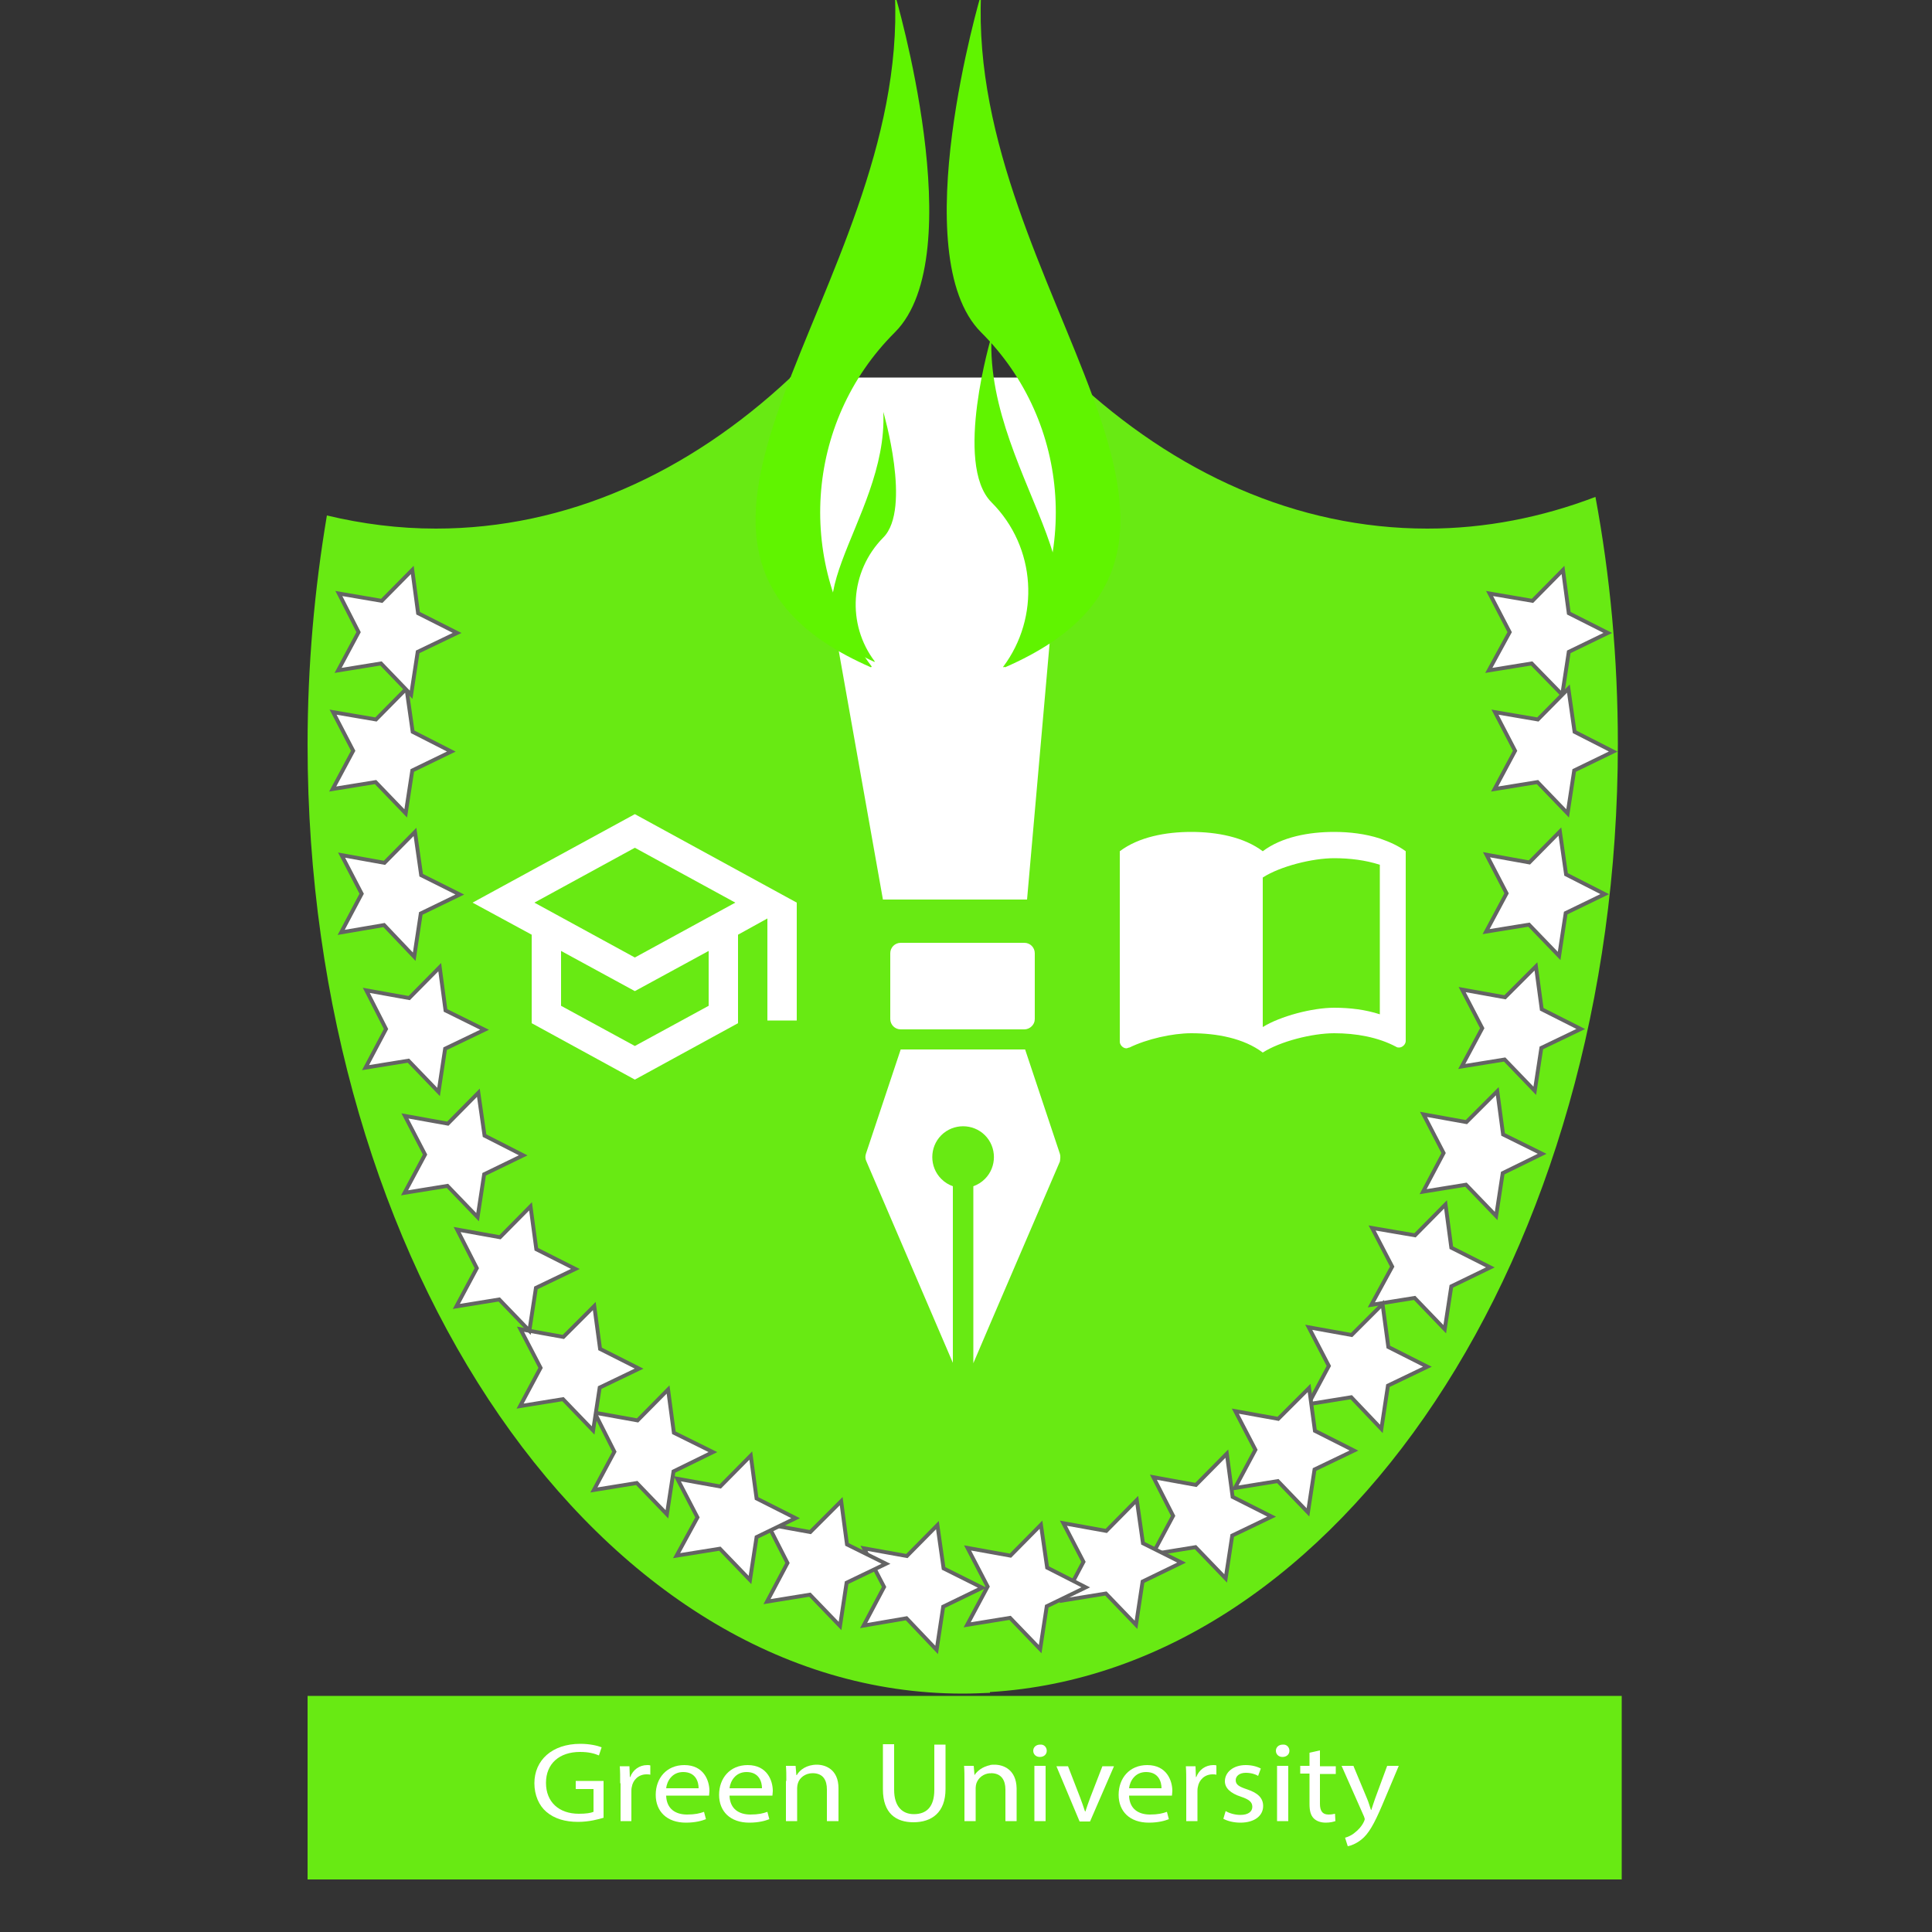 <?xml version="1.0" encoding="utf-8"?>
<!-- Generator: Adobe Illustrator 19.2.0, SVG Export Plug-In . SVG Version: 6.00 Build 0)  -->
<svg version="1.1" id="Layer_1" xmlns="http://www.w3.org/2000/svg" xmlns:xlink="http://www.w3.org/1999/xlink" x="0px" y="0px"
	 viewBox="0 0 500 500" style="enable-background:new 0 0 500 500;" xml:space="preserve">
<rect x="0" y="0" width="500" height="500" fill="#333333" stroke="none"/>
<style type="text/css">
	.st0{fill:#68EA13;}
	.st1{fill:#FFFFFF;}
	.st2{fill:#60F400;}
	.st3{fill:#FFFFFF;stroke:#646464;stroke-miterlimit:10;}
</style>
<g>
	<g>
		<path class="st0" d="M418.7,192.6c0-22.2-2-43.6-5.8-64c-13.9,5.3-28.5,8.2-43.5,8.2c-33.8,0-65.3-14.3-91.7-39h-73.2
			c-26.4,24.7-57.9,39-91.7,39c-9.6,0-19-1.2-28.2-3.4c-3.2,19-5,38.8-5,59.3c0,135.6,75.9,245.6,169.5,245.6c2.4,0,4.7-0.1,7.1-0.2
			V305.6v132.3C346.6,432.5,418.7,324.7,418.7,192.6z"/>
	</g>
	<path class="st1" d="M164.3,210.7l-42,22.9l15.3,8.3v22.9l26.7,14.6l26.7-14.6v-22.9l7.6-4.2v26.4h7.6v-30.5L164.3,210.7z
		 M190.3,233.6l-26,14.2l-26-14.2l26-14.2L190.3,233.6z M183.4,260.3l-19.1,10.4l-19.1-10.4v-14.2l19.1,10.4l19.1-10.4V260.3z"/>
	<path class="st1" d="M357.1,217c-3.7-1.2-7.8-1.7-11.8-1.7c-6.6,0-13.6,1.3-18.5,5c-4.9-3.7-11.9-5-18.5-5s-13.6,1.3-18.5,5v49.3
		c0,0.8,0.8,1.7,1.7,1.7c0.3,0,0.5-0.2,0.8-0.2c4.5-2.2,11.1-3.7,16-3.7c6.6,0,13.6,1.3,18.5,5c4.5-2.9,12.8-5,18.5-5
		c5.6,0,11.3,1,16,3.5c0.3,0.2,0.5,0.2,0.8,0.2c0.8,0,1.7-0.8,1.7-1.7v-49.1C361.9,218.9,359.7,217.9,357.1,217z M357.1,262.5
		c-3.7-1.2-7.7-1.7-11.8-1.7c-5.7,0-14,2.2-18.5,5v-38.7c4.5-2.9,12.8-5,18.5-5c4,0,8.1,0.5,11.8,1.7V262.5z"/>
	<g>
		<g>
			<g>
				<path class="st1" d="M265.1,244h-32c-1.5,0-2.7,1.2-2.7,2.7v17c0,1.5,1.2,2.7,2.7,2.7h32c0.7,0,1.4-0.3,1.9-0.8s0.8-1.1,0.8-1.9
					v-17C267.8,245.2,266.6,244,265.1,244z"/>
			</g>
		</g>
		<g>
			<g>
				<path class="st1" d="M274.3,298.6l-9-27c0,0-0.1,0-0.1,0l-32,0c0,0-0.1,0-0.1,0l-9,27c-0.2,0.6-0.2,1.3,0.1,1.9l22.4,52.2V307
					c-1.1-0.4-2.1-1-3-1.9c-3.1-3.1-3.1-8.2,0-11.3c3.1-3.1,8.2-3.1,11.3,0c3.1,3.1,3.1,8.2,0,11.3c-0.9,0.9-1.9,1.5-3,1.9v45.8
					l4.4-10.3v-36.8v36.8l18-41.9C274.4,299.9,274.5,299.2,274.3,298.6z"/>
			</g>
		</g>
	</g>
	<polygon class="st1" points="204.5,97.7 277.7,97.7 265.8,232.8 228.5,232.8 	"/>
	<g>
		<rect x="79.6" y="438.9" class="st0" width="176.6" height="47.5"/>
		<rect x="256.2" y="438.9" class="st0" width="163.5" height="47.5"/>
		<g>
			<path class="st1" d="M156.3,470.4c-1.3,0.4-3.8,1.1-6.7,1.1c-3.3,0-6.1-0.8-8.2-2.6c-1.9-1.6-3.1-4.3-3.1-7.4
				c0-5.9,4.5-10.2,11.9-10.2c2.5,0,4.5,0.5,5.5,0.9l-0.7,2.1c-1.2-0.5-2.6-0.9-4.9-0.9c-5.3,0-8.8,3-8.8,8c0,5,3.4,8,8.5,8
				c1.9,0,3.1-0.2,3.8-0.5V463H149v-2.1h7.2V470.4z"/>
			<path class="st1" d="M160.5,461.5c0-1.7,0-3.1-0.1-4.4h2.5l0.1,2.8h0.1c0.7-1.9,2.4-3.1,4.4-3.1c0.3,0,0.6,0,0.8,0.1v2.4
				c-0.3-0.1-0.6-0.1-1-0.1c-2,0-3.5,1.4-3.8,3.3c-0.1,0.4-0.1,0.8-0.1,1.2v7.6h-2.8V461.5z"/>
			<path class="st1" d="M172.4,464.7c0.1,3.5,2.5,4.9,5.4,4.9c2.1,0,3.3-0.3,4.4-0.7l0.5,1.9c-1,0.4-2.7,0.9-5.2,0.9
				c-4.9,0-7.8-2.9-7.8-7.2s2.8-7.7,7.4-7.7c5.1,0,6.5,4.1,6.5,6.7c0,0.5-0.1,0.9-0.1,1.2H172.4z M180.8,462.8c0-1.6-0.7-4.2-4-4.2
				c-2.9,0-4.2,2.4-4.4,4.2H180.8z"/>
			<path class="st1" d="M188.8,464.7c0.1,3.5,2.5,4.9,5.4,4.9c2.1,0,3.3-0.3,4.4-0.7l0.5,1.9c-1,0.4-2.7,0.9-5.2,0.9
				c-4.9,0-7.8-2.9-7.8-7.2s2.8-7.7,7.4-7.7c5.1,0,6.5,4.1,6.5,6.7c0,0.5-0.1,0.9-0.1,1.2H188.8z M197.2,462.8c0-1.6-0.7-4.2-4-4.2
				c-2.9,0-4.2,2.4-4.4,4.2H197.2z"/>
			<path class="st1" d="M203.5,460.9c0-1.5,0-2.7-0.1-3.9h2.5l0.2,2.4h0.1c0.8-1.4,2.6-2.7,5.2-2.7c2.2,0,5.6,1.2,5.6,6.1v8.5H214
				v-8.2c0-2.3-0.9-4.2-3.7-4.2c-1.9,0-3.4,1.2-3.8,2.6c-0.1,0.3-0.2,0.8-0.2,1.2v8.6h-2.9V460.9z"/>
			<path class="st1" d="M231.4,451.5v11.7c0,4.4,2.2,6.3,5.1,6.3c3.3,0,5.3-1.9,5.3-6.3v-11.7h2.9V463c0,6.1-3.6,8.6-8.3,8.6
				c-4.5,0-7.9-2.3-7.9-8.5v-11.7H231.4z"/>
			<path class="st1" d="M252.2,459.4L252.2,459.4l-0.2-2.4h-2.5c0.1,1.2,0.1,2.4,0.1,3.9v10.4h2.9v-8.6c0-0.4,0.1-0.9,0.2-1.2
				c0.5-1.4,1.8-2.5,3.6-2.6v-2.1C254.3,457.2,252.9,458.3,252.2,459.4z"/>
			<path class="st1" d="M257.4,456.7c-0.4,0-0.8,0-1.2,0.1v2.1c0.1,0,0.2,0,0.3,0c2.7,0,3.7,1.9,3.7,4.2v8.2h2.9v-8.5
				C263,457.9,259.6,456.7,257.4,456.7z"/>
			<path class="st1" d="M270.9,453.1c0,0.9-0.7,1.6-1.8,1.6c-1,0-1.7-0.7-1.7-1.6c0-0.9,0.7-1.6,1.8-1.6
				C270.2,451.4,270.9,452.2,270.9,453.1z M267.7,471.3v-14.3h2.9v14.3H267.7z"/>
			<path class="st1" d="M276.4,457.1l3.1,8c0.5,1.3,0.9,2.5,1.3,3.7h0.1c0.4-1.2,0.8-2.4,1.3-3.7l3.1-8h3l-6.2,14.3h-2.7l-6-14.3
				H276.4z"/>
			<path class="st1" d="M292.2,464.7c0.1,3.5,2.5,4.9,5.4,4.9c2.1,0,3.3-0.3,4.4-0.7l0.5,1.9c-1,0.4-2.7,0.9-5.2,0.9
				c-4.9,0-7.8-2.9-7.8-7.2s2.8-7.7,7.4-7.7c5.1,0,6.5,4.1,6.5,6.7c0,0.5-0.1,0.9-0.1,1.2H292.2z M300.6,462.8c0-1.6-0.7-4.2-4-4.2
				c-2.9,0-4.2,2.4-4.4,4.2H300.6z"/>
			<path class="st1" d="M307,461.5c0-1.7,0-3.1-0.1-4.4h2.5l0.1,2.8h0.1c0.7-1.9,2.4-3.1,4.4-3.1c0.3,0,0.6,0,0.8,0.1v2.4
				c-0.3-0.1-0.6-0.1-1-0.1c-2,0-3.5,1.4-3.8,3.3c-0.1,0.4-0.1,0.8-0.1,1.2v7.6H307V461.5z"/>
			<path class="st1" d="M317.2,468.7c0.8,0.5,2.3,1,3.8,1c2.1,0,3.1-0.9,3.1-2.1c0-1.2-0.8-1.9-2.9-2.6c-2.8-0.9-4.2-2.3-4.2-4
				c0-2.3,2.1-4.2,5.4-4.2c1.6,0,3,0.4,3.9,0.9l-0.7,1.9c-0.6-0.4-1.8-0.8-3.2-0.8c-1.7,0-2.6,0.9-2.6,1.9c0,1.2,0.9,1.7,3,2.4
				c2.7,0.9,4.1,2.2,4.1,4.3c0,2.5-2.2,4.3-5.9,4.3c-1.7,0-3.3-0.4-4.4-1L317.2,468.7z"/>
			<path class="st1" d="M333.7,453.1c0,0.9-0.7,1.6-1.8,1.6c-1,0-1.7-0.7-1.7-1.6c0-0.9,0.7-1.6,1.8-1.6
				C333,451.4,333.7,452.2,333.7,453.1z M330.5,471.3v-14.3h2.9v14.3H330.5z"/>
			<path class="st1" d="M341.6,453v4.1h4.1v2h-4.1v7.7c0,1.8,0.6,2.8,2.2,2.8c0.7,0,1.3-0.1,1.7-0.2l0.1,1.9
				c-0.6,0.2-1.4,0.4-2.5,0.4c-1.3,0-2.4-0.4-3.1-1.1c-0.8-0.8-1.1-2-1.1-3.7V459h-2.4v-2h2.4v-3.4L341.6,453z"/>
			<path class="st1" d="M350.3,457.1l3.5,8.4c0.4,0.9,0.7,2.1,1,2.9h0.1c0.3-0.9,0.6-1.9,1-3l3.1-8.4h3l-4.3,10.2
				c-2.1,4.9-3.5,7.4-5.4,8.9c-1.4,1.1-2.8,1.6-3.5,1.7l-0.7-2.2c0.7-0.2,1.7-0.6,2.5-1.3c0.8-0.6,1.8-1.6,2.4-2.9
				c0.1-0.3,0.2-0.5,0.2-0.6c0-0.1-0.1-0.4-0.2-0.7l-5.8-13.1H350.3z"/>
		</g>
	</g>
	<g>
		<path class="st2" d="M253.9,86c-20-20,0-87.5,0-87.5c-3.5,76.7,78.4,142.7,6.2,174.2l-0.2-0.2C279.5,146.5,277.5,109.5,253.9,86z"
			/>
		<path class="st2" d="M256.6,130c-9.9-9.9,0-43,0-43c-1.7,37.7,38.6,70.2,3.1,85.7l-0.1-0.1C269.2,159.8,268.2,141.6,256.6,130z"/>
		<path class="st2" d="M231.6,86c20-20,0-87.5,0-87.5c3.5,76.7-78.4,142.7-6.2,174.2l0.2-0.2C206,146.5,208,109.5,231.6,86z"/>
		<path class="st2" d="M228.6,139.1c7.4-7.4,0-32.5,0-32.5c1.3,28.5-29.1,53-2.3,64.7l0.1-0.1C219.1,161.6,219.9,147.9,228.6,139.1z
			"/>
	</g>
	<path class="st2" d="M205.2,624.8v0.2c2.2,0.2,4.5,0.2,6.8,0.2C209.7,625.3,207.4,625.1,205.2,624.8z"/>
	<g>
		<polygon class="st3" points="404.5,147.5 406,158.7 416.1,163.8 406,168.7 404.3,179.8 396.4,171.7 385.3,173.5 390.7,163.6 
			385.5,153.6 396.6,155.5 		"/>
		<polygon class="st3" points="405.9,178.2 407.5,189.4 417.5,194.5 407.4,199.4 405.7,210.5 397.9,202.4 386.8,204.2 392.1,194.3 
			386.9,184.3 398,186.2 		"/>
		<polygon class="st3" points="403.7,215.2 405.3,226.3 415.3,231.4 405.2,236.3 403.5,247.4 395.7,239.3 384.6,241.1 389.9,231.2 
			384.7,221.2 395.8,223.2 		"/>
		<polygon class="st3" points="397.5,250.1 399,261.2 409.1,266.3 398.9,271.2 397.2,282.3 389.4,274.2 378.3,276 383.6,266.1 
			378.4,256.1 389.5,258.1 		"/>
		<polygon class="st3" points="387.5,282.4 389,293.6 399.1,298.6 388.9,303.6 387.2,314.7 379.4,306.6 368.3,308.4 373.6,298.4 
			368.4,288.4 379.5,290.4 		"/>
		<polygon class="st3" points="374.1,311.7 375.6,322.9 385.7,328 375.6,332.9 373.9,344 366.1,335.9 354.9,337.7 360.3,327.8 
			355.1,317.8 366.2,319.7 		"/>
		<polygon class="st3" points="357.8,337.5 359.3,348.6 369.4,353.7 359.2,358.6 357.5,369.8 349.7,361.6 338.6,363.4 343.9,353.5 
			338.7,343.5 349.8,345.5 		"/>
		<polygon class="st3" points="338.8,359.2 340.3,370.3 350.4,375.4 340.2,380.3 338.5,391.4 330.7,383.3 319.6,385.1 324.9,375.2 
			319.7,365.2 330.8,367.2 		"/>
		<polygon class="st3" points="317.5,376.2 319,387.4 329.1,392.5 318.9,397.4 317.2,408.5 309.4,400.4 298.3,402.2 303.6,392.3 
			298.5,382.3 309.5,384.3 		"/>
		<polygon class="st3" points="294.2,388.2 295.8,399.4 305.8,404.4 295.7,409.3 294,420.5 286.2,412.4 275.1,414.2 280.4,404.2 
			275.2,394.2 286.3,396.2 		"/>
		<polygon class="st3" points="269.4,394.6 271,405.7 281,410.8 270.9,415.7 269.2,426.8 261.4,418.7 250.3,420.5 255.6,410.6 
			250.4,400.6 261.5,402.6 		"/>
		<polygon class="st3" points="242.6,394.7 244.2,405.9 254.2,410.9 244.1,415.8 242.4,427 234.6,418.8 223.5,420.7 228.8,410.7 
			223.6,400.7 234.7,402.7 		"/>
		<polygon class="st3" points="217.7,388.5 219.2,399.7 229.3,404.7 219.1,409.6 217.4,420.8 209.6,412.7 198.5,414.5 203.8,404.5 
			198.7,394.5 209.7,396.5 		"/>
		<polygon class="st3" points="194.3,376.7 195.8,387.8 205.9,392.9 195.8,397.8 194.1,408.9 186.3,400.8 175.1,402.6 180.5,392.7 
			175.3,382.7 186.4,384.7 		"/>
		<polygon class="st3" points="172.9,359.6 174.4,370.8 184.5,375.8 174.3,380.8 172.6,391.9 164.8,383.8 153.7,385.6 159,375.7 
			153.9,365.6 165,367.6 		"/>
		<polygon class="st3" points="153.8,338 155.3,349.1 165.4,354.2 155.2,359.1 153.5,370.2 145.7,362.1 134.6,363.9 139.9,354 
			134.7,344 145.8,346 		"/>
		<polygon class="st3" points="137.3,312.2 138.8,323.3 148.9,328.4 138.7,333.3 137,344.4 129.2,336.3 118.1,338.1 123.4,328.2 
			118.3,318.2 129.4,320.2 		"/>
		<polygon class="st3" points="123.8,282.8 125.4,293.9 135.4,299 125.3,303.9 123.6,315 115.8,306.9 104.7,308.7 110,298.8 
			104.8,288.8 115.9,290.8 		"/>
		<polygon class="st3" points="113.8,250.3 115.3,261.5 125.4,266.5 115.2,271.4 113.5,282.6 105.7,274.5 94.6,276.3 99.9,266.3 
			94.8,256.3 105.9,258.3 		"/>
		<polygon class="st3" points="107.4,215.3 109,226.5 119,231.5 108.9,236.4 107.2,247.6 99.4,239.4 88.3,241.3 93.6,231.3 
			88.4,221.3 99.5,223.3 		"/>
		<polygon class="st3" points="105.2,178.2 106.8,189.4 116.8,194.5 106.7,199.4 105,210.5 97.2,202.4 86.1,204.2 91.4,194.3 
			86.2,184.3 97.3,186.2 		"/>
		<polygon class="st3" points="106.7,147.5 108.2,158.7 118.3,163.8 108.1,168.7 106.4,179.8 98.6,171.7 87.5,173.5 92.8,163.6 
			87.7,153.6 98.8,155.5 		"/>
	</g>
</g>
</svg>
